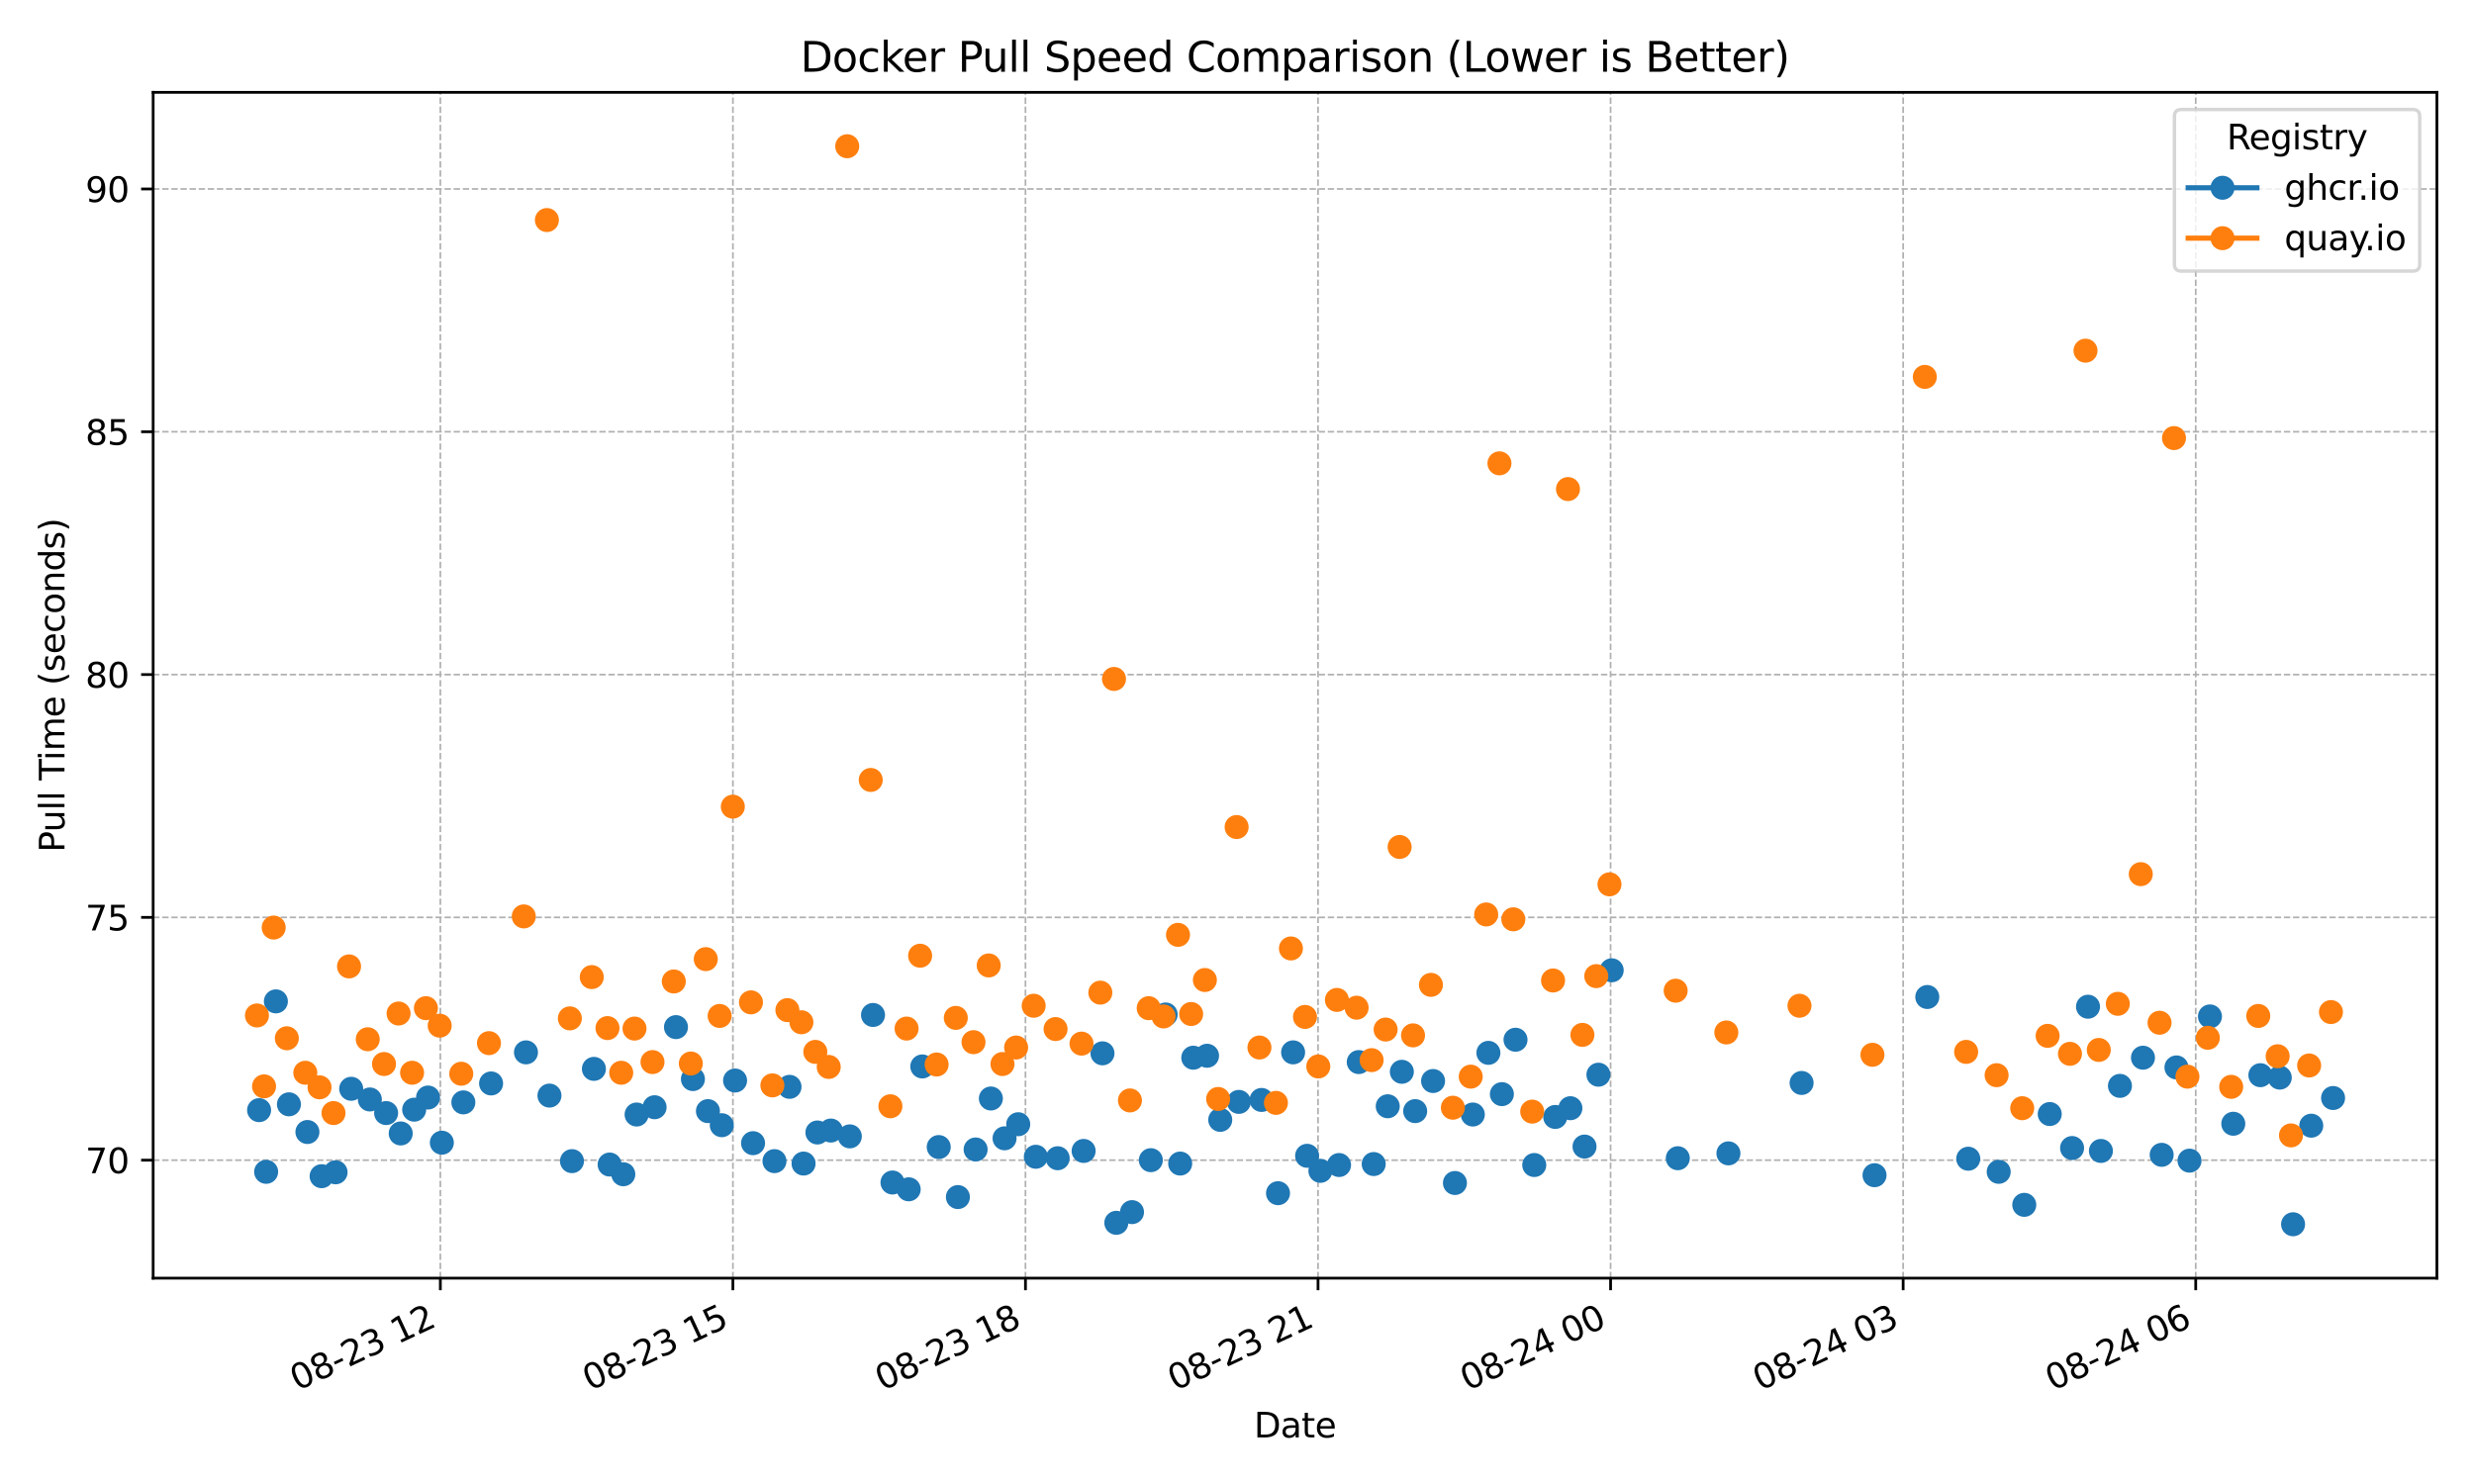 <?xml version="1.0" encoding="utf-8" standalone="no"?>
<!DOCTYPE svg PUBLIC "-//W3C//DTD SVG 1.1//EN"
  "http://www.w3.org/Graphics/SVG/1.1/DTD/svg11.dtd">
<svg xmlns:xlink="http://www.w3.org/1999/xlink" width="720pt" height="432pt" viewBox="0 0 720 432" xmlns="http://www.w3.org/2000/svg" version="1.1">
 <defs>
  <style type="text/css">*{stroke-linejoin: round; stroke-linecap: butt}</style>
 </defs>
 <g id="figure_1">
  <g id="patch_1">
   <path d="M 0 432 
L 720 432 
L 720 0 
L 0 0 
z
" style="fill: #ffffff"/>
  </g>
  <g id="axes_1">
   <g id="patch_2">
    <path d="M 44.57 372.081 
L 709.2 372.081 
L 709.2 26.88 
L 44.57 26.88 
z
" style="fill: #ffffff"/>
   </g>
   <g id="matplotlib.axis_1">
    <g id="xtick_1">
     <g id="line2d_1">
      <path d="M 128.153 372.081 
L 128.153 26.88 
" clip-path="url(#p88a041fa16)" style="fill: none; stroke-dasharray: 1.85,0.8; stroke-dashoffset: 0; stroke: #b0b0b0; stroke-width: 0.5"/>
     </g>
     <g id="line2d_2">
      <defs>
       <path id="m3ca5d9a009" d="M 0 0 
L 0 3.5 
" style="stroke: #000000; stroke-width: 0.8"/>
      </defs>
      <g>
       <use xlink:href="#m3ca5d9a009" x="128.153" y="372.081" style="stroke: #000000; stroke-width: 0.8"/>
      </g>
     </g>
     <g id="text_1">
      <!-- 08-23 12 -->
      <g transform="translate(86.525 404.969) rotate(-25) scale(0.1 -0.1)">
       <defs>
        <path id="DejaVuSans-30" d="M 2034 4250 
Q 1547 4250 1301 3770 
Q 1056 3291 1056 2328 
Q 1056 1369 1301 889 
Q 1547 409 2034 409 
Q 2525 409 2770 889 
Q 3016 1369 3016 2328 
Q 3016 3291 2770 3770 
Q 2525 4250 2034 4250 
z
M 2034 4750 
Q 2819 4750 3233 4129 
Q 3647 3509 3647 2328 
Q 3647 1150 3233 529 
Q 2819 -91 2034 -91 
Q 1250 -91 836 529 
Q 422 1150 422 2328 
Q 422 3509 836 4129 
Q 1250 4750 2034 4750 
z
" transform="scale(0.016)"/>
        <path id="DejaVuSans-38" d="M 2034 2216 
Q 1584 2216 1326 1975 
Q 1069 1734 1069 1313 
Q 1069 891 1326 650 
Q 1584 409 2034 409 
Q 2484 409 2743 651 
Q 3003 894 3003 1313 
Q 3003 1734 2745 1975 
Q 2488 2216 2034 2216 
z
M 1403 2484 
Q 997 2584 770 2862 
Q 544 3141 544 3541 
Q 544 4100 942 4425 
Q 1341 4750 2034 4750 
Q 2731 4750 3128 4425 
Q 3525 4100 3525 3541 
Q 3525 3141 3298 2862 
Q 3072 2584 2669 2484 
Q 3125 2378 3379 2068 
Q 3634 1759 3634 1313 
Q 3634 634 3220 271 
Q 2806 -91 2034 -91 
Q 1263 -91 848 271 
Q 434 634 434 1313 
Q 434 1759 690 2068 
Q 947 2378 1403 2484 
z
M 1172 3481 
Q 1172 3119 1398 2916 
Q 1625 2713 2034 2713 
Q 2441 2713 2670 2916 
Q 2900 3119 2900 3481 
Q 2900 3844 2670 4047 
Q 2441 4250 2034 4250 
Q 1625 4250 1398 4047 
Q 1172 3844 1172 3481 
z
" transform="scale(0.016)"/>
        <path id="DejaVuSans-2d" d="M 313 2009 
L 1997 2009 
L 1997 1497 
L 313 1497 
L 313 2009 
z
" transform="scale(0.016)"/>
        <path id="DejaVuSans-32" d="M 1228 531 
L 3431 531 
L 3431 0 
L 469 0 
L 469 531 
Q 828 903 1448 1529 
Q 2069 2156 2228 2338 
Q 2531 2678 2651 2914 
Q 2772 3150 2772 3378 
Q 2772 3750 2511 3984 
Q 2250 4219 1831 4219 
Q 1534 4219 1204 4116 
Q 875 4013 500 3803 
L 500 4441 
Q 881 4594 1212 4672 
Q 1544 4750 1819 4750 
Q 2544 4750 2975 4387 
Q 3406 4025 3406 3419 
Q 3406 3131 3298 2873 
Q 3191 2616 2906 2266 
Q 2828 2175 2409 1742 
Q 1991 1309 1228 531 
z
" transform="scale(0.016)"/>
        <path id="DejaVuSans-33" d="M 2597 2516 
Q 3050 2419 3304 2112 
Q 3559 1806 3559 1356 
Q 3559 666 3084 287 
Q 2609 -91 1734 -91 
Q 1441 -91 1130 -33 
Q 819 25 488 141 
L 488 750 
Q 750 597 1062 519 
Q 1375 441 1716 441 
Q 2309 441 2620 675 
Q 2931 909 2931 1356 
Q 2931 1769 2642 2001 
Q 2353 2234 1838 2234 
L 1294 2234 
L 1294 2753 
L 1863 2753 
Q 2328 2753 2575 2939 
Q 2822 3125 2822 3475 
Q 2822 3834 2567 4026 
Q 2313 4219 1838 4219 
Q 1578 4219 1281 4162 
Q 984 4106 628 3988 
L 628 4550 
Q 988 4650 1302 4700 
Q 1616 4750 1894 4750 
Q 2613 4750 3031 4423 
Q 3450 4097 3450 3541 
Q 3450 3153 3228 2886 
Q 3006 2619 2597 2516 
z
" transform="scale(0.016)"/>
        <path id="DejaVuSans-20" transform="scale(0.016)"/>
        <path id="DejaVuSans-31" d="M 794 531 
L 1825 531 
L 1825 4091 
L 703 3866 
L 703 4441 
L 1819 4666 
L 2450 4666 
L 2450 531 
L 3481 531 
L 3481 0 
L 794 0 
L 794 531 
z
" transform="scale(0.016)"/>
       </defs>
       <use xlink:href="#DejaVuSans-30"/>
       <use xlink:href="#DejaVuSans-38" transform="translate(63.623 0)"/>
       <use xlink:href="#DejaVuSans-2d" transform="translate(127.246 0)"/>
       <use xlink:href="#DejaVuSans-32" transform="translate(163.33 0)"/>
       <use xlink:href="#DejaVuSans-33" transform="translate(226.953 0)"/>
       <use xlink:href="#DejaVuSans-20" transform="translate(290.576 0)"/>
       <use xlink:href="#DejaVuSans-31" transform="translate(322.363 0)"/>
       <use xlink:href="#DejaVuSans-32" transform="translate(385.986 0)"/>
      </g>
     </g>
    </g>
    <g id="xtick_2">
     <g id="line2d_3">
      <path d="M 213.296 372.081 
L 213.296 26.88 
" clip-path="url(#p88a041fa16)" style="fill: none; stroke-dasharray: 1.85,0.8; stroke-dashoffset: 0; stroke: #b0b0b0; stroke-width: 0.5"/>
     </g>
     <g id="line2d_4">
      <g>
       <use xlink:href="#m3ca5d9a009" x="213.296" y="372.081" style="stroke: #000000; stroke-width: 0.8"/>
      </g>
     </g>
     <g id="text_2">
      <!-- 08-23 15 -->
      <g transform="translate(171.668 404.969) rotate(-25) scale(0.1 -0.1)">
       <defs>
        <path id="DejaVuSans-35" d="M 691 4666 
L 3169 4666 
L 3169 4134 
L 1269 4134 
L 1269 2991 
Q 1406 3038 1543 3061 
Q 1681 3084 1819 3084 
Q 2600 3084 3056 2656 
Q 3513 2228 3513 1497 
Q 3513 744 3044 326 
Q 2575 -91 1722 -91 
Q 1428 -91 1123 -41 
Q 819 9 494 109 
L 494 744 
Q 775 591 1075 516 
Q 1375 441 1709 441 
Q 2250 441 2565 725 
Q 2881 1009 2881 1497 
Q 2881 1984 2565 2268 
Q 2250 2553 1709 2553 
Q 1456 2553 1204 2497 
Q 953 2441 691 2322 
L 691 4666 
z
" transform="scale(0.016)"/>
       </defs>
       <use xlink:href="#DejaVuSans-30"/>
       <use xlink:href="#DejaVuSans-38" transform="translate(63.623 0)"/>
       <use xlink:href="#DejaVuSans-2d" transform="translate(127.246 0)"/>
       <use xlink:href="#DejaVuSans-32" transform="translate(163.33 0)"/>
       <use xlink:href="#DejaVuSans-33" transform="translate(226.953 0)"/>
       <use xlink:href="#DejaVuSans-20" transform="translate(290.576 0)"/>
       <use xlink:href="#DejaVuSans-31" transform="translate(322.363 0)"/>
       <use xlink:href="#DejaVuSans-35" transform="translate(385.986 0)"/>
      </g>
     </g>
    </g>
    <g id="xtick_3">
     <g id="line2d_5">
      <path d="M 298.439 372.081 
L 298.439 26.88 
" clip-path="url(#p88a041fa16)" style="fill: none; stroke-dasharray: 1.85,0.8; stroke-dashoffset: 0; stroke: #b0b0b0; stroke-width: 0.5"/>
     </g>
     <g id="line2d_6">
      <g>
       <use xlink:href="#m3ca5d9a009" x="298.439" y="372.081" style="stroke: #000000; stroke-width: 0.8"/>
      </g>
     </g>
     <g id="text_3">
      <!-- 08-23 18 -->
      <g transform="translate(256.812 404.969) rotate(-25) scale(0.1 -0.1)">
       <use xlink:href="#DejaVuSans-30"/>
       <use xlink:href="#DejaVuSans-38" transform="translate(63.623 0)"/>
       <use xlink:href="#DejaVuSans-2d" transform="translate(127.246 0)"/>
       <use xlink:href="#DejaVuSans-32" transform="translate(163.33 0)"/>
       <use xlink:href="#DejaVuSans-33" transform="translate(226.953 0)"/>
       <use xlink:href="#DejaVuSans-20" transform="translate(290.576 0)"/>
       <use xlink:href="#DejaVuSans-31" transform="translate(322.363 0)"/>
       <use xlink:href="#DejaVuSans-38" transform="translate(385.986 0)"/>
      </g>
     </g>
    </g>
    <g id="xtick_4">
     <g id="line2d_7">
      <path d="M 383.582 372.081 
L 383.582 26.88 
" clip-path="url(#p88a041fa16)" style="fill: none; stroke-dasharray: 1.85,0.8; stroke-dashoffset: 0; stroke: #b0b0b0; stroke-width: 0.5"/>
     </g>
     <g id="line2d_8">
      <g>
       <use xlink:href="#m3ca5d9a009" x="383.582" y="372.081" style="stroke: #000000; stroke-width: 0.8"/>
      </g>
     </g>
     <g id="text_4">
      <!-- 08-23 21 -->
      <g transform="translate(341.955 404.969) rotate(-25) scale(0.1 -0.1)">
       <use xlink:href="#DejaVuSans-30"/>
       <use xlink:href="#DejaVuSans-38" transform="translate(63.623 0)"/>
       <use xlink:href="#DejaVuSans-2d" transform="translate(127.246 0)"/>
       <use xlink:href="#DejaVuSans-32" transform="translate(163.33 0)"/>
       <use xlink:href="#DejaVuSans-33" transform="translate(226.953 0)"/>
       <use xlink:href="#DejaVuSans-20" transform="translate(290.576 0)"/>
       <use xlink:href="#DejaVuSans-32" transform="translate(322.363 0)"/>
       <use xlink:href="#DejaVuSans-31" transform="translate(385.986 0)"/>
      </g>
     </g>
    </g>
    <g id="xtick_5">
     <g id="line2d_9">
      <path d="M 468.725 372.081 
L 468.725 26.88 
" clip-path="url(#p88a041fa16)" style="fill: none; stroke-dasharray: 1.85,0.8; stroke-dashoffset: 0; stroke: #b0b0b0; stroke-width: 0.5"/>
     </g>
     <g id="line2d_10">
      <g>
       <use xlink:href="#m3ca5d9a009" x="468.725" y="372.081" style="stroke: #000000; stroke-width: 0.8"/>
      </g>
     </g>
     <g id="text_5">
      <!-- 08-24 00 -->
      <g transform="translate(427.098 404.969) rotate(-25) scale(0.1 -0.1)">
       <defs>
        <path id="DejaVuSans-34" d="M 2419 4116 
L 825 1625 
L 2419 1625 
L 2419 4116 
z
M 2253 4666 
L 3047 4666 
L 3047 1625 
L 3713 1625 
L 3713 1100 
L 3047 1100 
L 3047 0 
L 2419 0 
L 2419 1100 
L 313 1100 
L 313 1709 
L 2253 4666 
z
" transform="scale(0.016)"/>
       </defs>
       <use xlink:href="#DejaVuSans-30"/>
       <use xlink:href="#DejaVuSans-38" transform="translate(63.623 0)"/>
       <use xlink:href="#DejaVuSans-2d" transform="translate(127.246 0)"/>
       <use xlink:href="#DejaVuSans-32" transform="translate(163.33 0)"/>
       <use xlink:href="#DejaVuSans-34" transform="translate(226.953 0)"/>
       <use xlink:href="#DejaVuSans-20" transform="translate(290.576 0)"/>
       <use xlink:href="#DejaVuSans-30" transform="translate(322.363 0)"/>
       <use xlink:href="#DejaVuSans-30" transform="translate(385.986 0)"/>
      </g>
     </g>
    </g>
    <g id="xtick_6">
     <g id="line2d_11">
      <path d="M 553.868 372.081 
L 553.868 26.88 
" clip-path="url(#p88a041fa16)" style="fill: none; stroke-dasharray: 1.85,0.8; stroke-dashoffset: 0; stroke: #b0b0b0; stroke-width: 0.5"/>
     </g>
     <g id="line2d_12">
      <g>
       <use xlink:href="#m3ca5d9a009" x="553.868" y="372.081" style="stroke: #000000; stroke-width: 0.8"/>
      </g>
     </g>
     <g id="text_6">
      <!-- 08-24 03 -->
      <g transform="translate(512.241 404.969) rotate(-25) scale(0.1 -0.1)">
       <use xlink:href="#DejaVuSans-30"/>
       <use xlink:href="#DejaVuSans-38" transform="translate(63.623 0)"/>
       <use xlink:href="#DejaVuSans-2d" transform="translate(127.246 0)"/>
       <use xlink:href="#DejaVuSans-32" transform="translate(163.33 0)"/>
       <use xlink:href="#DejaVuSans-34" transform="translate(226.953 0)"/>
       <use xlink:href="#DejaVuSans-20" transform="translate(290.576 0)"/>
       <use xlink:href="#DejaVuSans-30" transform="translate(322.363 0)"/>
       <use xlink:href="#DejaVuSans-33" transform="translate(385.986 0)"/>
      </g>
     </g>
    </g>
    <g id="xtick_7">
     <g id="line2d_13">
      <path d="M 639.012 372.081 
L 639.012 26.88 
" clip-path="url(#p88a041fa16)" style="fill: none; stroke-dasharray: 1.85,0.8; stroke-dashoffset: 0; stroke: #b0b0b0; stroke-width: 0.5"/>
     </g>
     <g id="line2d_14">
      <g>
       <use xlink:href="#m3ca5d9a009" x="639.012" y="372.081" style="stroke: #000000; stroke-width: 0.8"/>
      </g>
     </g>
     <g id="text_7">
      <!-- 08-24 06 -->
      <g transform="translate(597.384 404.969) rotate(-25) scale(0.1 -0.1)">
       <defs>
        <path id="DejaVuSans-36" d="M 2113 2584 
Q 1688 2584 1439 2293 
Q 1191 2003 1191 1497 
Q 1191 994 1439 701 
Q 1688 409 2113 409 
Q 2538 409 2786 701 
Q 3034 994 3034 1497 
Q 3034 2003 2786 2293 
Q 2538 2584 2113 2584 
z
M 3366 4563 
L 3366 3988 
Q 3128 4100 2886 4159 
Q 2644 4219 2406 4219 
Q 1781 4219 1451 3797 
Q 1122 3375 1075 2522 
Q 1259 2794 1537 2939 
Q 1816 3084 2150 3084 
Q 2853 3084 3261 2657 
Q 3669 2231 3669 1497 
Q 3669 778 3244 343 
Q 2819 -91 2113 -91 
Q 1303 -91 875 529 
Q 447 1150 447 2328 
Q 447 3434 972 4092 
Q 1497 4750 2381 4750 
Q 2619 4750 2861 4703 
Q 3103 4656 3366 4563 
z
" transform="scale(0.016)"/>
       </defs>
       <use xlink:href="#DejaVuSans-30"/>
       <use xlink:href="#DejaVuSans-38" transform="translate(63.623 0)"/>
       <use xlink:href="#DejaVuSans-2d" transform="translate(127.246 0)"/>
       <use xlink:href="#DejaVuSans-32" transform="translate(163.33 0)"/>
       <use xlink:href="#DejaVuSans-34" transform="translate(226.953 0)"/>
       <use xlink:href="#DejaVuSans-20" transform="translate(290.576 0)"/>
       <use xlink:href="#DejaVuSans-30" transform="translate(322.363 0)"/>
       <use xlink:href="#DejaVuSans-36" transform="translate(385.986 0)"/>
      </g>
     </g>
    </g>
    <g id="text_8">
     <!-- Date -->
     <g transform="translate(364.934 418.452) scale(0.1 -0.1)">
      <defs>
       <path id="DejaVuSans-44" d="M 1259 4147 
L 1259 519 
L 2022 519 
Q 2988 519 3436 956 
Q 3884 1394 3884 2338 
Q 3884 3275 3436 3711 
Q 2988 4147 2022 4147 
L 1259 4147 
z
M 628 4666 
L 1925 4666 
Q 3281 4666 3915 4102 
Q 4550 3538 4550 2338 
Q 4550 1131 3912 565 
Q 3275 0 1925 0 
L 628 0 
L 628 4666 
z
" transform="scale(0.016)"/>
       <path id="DejaVuSans-61" d="M 2194 1759 
Q 1497 1759 1228 1600 
Q 959 1441 959 1056 
Q 959 750 1161 570 
Q 1363 391 1709 391 
Q 2188 391 2477 730 
Q 2766 1069 2766 1631 
L 2766 1759 
L 2194 1759 
z
M 3341 1997 
L 3341 0 
L 2766 0 
L 2766 531 
Q 2569 213 2275 61 
Q 1981 -91 1556 -91 
Q 1019 -91 701 211 
Q 384 513 384 1019 
Q 384 1609 779 1909 
Q 1175 2209 1959 2209 
L 2766 2209 
L 2766 2266 
Q 2766 2663 2505 2880 
Q 2244 3097 1772 3097 
Q 1472 3097 1187 3025 
Q 903 2953 641 2809 
L 641 3341 
Q 956 3463 1253 3523 
Q 1550 3584 1831 3584 
Q 2591 3584 2966 3190 
Q 3341 2797 3341 1997 
z
" transform="scale(0.016)"/>
       <path id="DejaVuSans-74" d="M 1172 4494 
L 1172 3500 
L 2356 3500 
L 2356 3053 
L 1172 3053 
L 1172 1153 
Q 1172 725 1289 603 
Q 1406 481 1766 481 
L 2356 481 
L 2356 0 
L 1766 0 
Q 1100 0 847 248 
Q 594 497 594 1153 
L 594 3053 
L 172 3053 
L 172 3500 
L 594 3500 
L 594 4494 
L 1172 4494 
z
" transform="scale(0.016)"/>
       <path id="DejaVuSans-65" d="M 3597 1894 
L 3597 1613 
L 953 1613 
Q 991 1019 1311 708 
Q 1631 397 2203 397 
Q 2534 397 2845 478 
Q 3156 559 3463 722 
L 3463 178 
Q 3153 47 2828 -22 
Q 2503 -91 2169 -91 
Q 1331 -91 842 396 
Q 353 884 353 1716 
Q 353 2575 817 3079 
Q 1281 3584 2069 3584 
Q 2775 3584 3186 3129 
Q 3597 2675 3597 1894 
z
M 3022 2063 
Q 3016 2534 2758 2815 
Q 2500 3097 2075 3097 
Q 1594 3097 1305 2825 
Q 1016 2553 972 2059 
L 3022 2063 
z
" transform="scale(0.016)"/>
      </defs>
      <use xlink:href="#DejaVuSans-44"/>
      <use xlink:href="#DejaVuSans-61" transform="translate(77.002 0)"/>
      <use xlink:href="#DejaVuSans-74" transform="translate(138.281 0)"/>
      <use xlink:href="#DejaVuSans-65" transform="translate(177.49 0)"/>
     </g>
    </g>
   </g>
   <g id="matplotlib.axis_2">
    <g id="ytick_1">
     <g id="line2d_15">
      <path d="M 44.57 337.73 
L 709.2 337.73 
" clip-path="url(#p88a041fa16)" style="fill: none; stroke-dasharray: 1.85,0.8; stroke-dashoffset: 0; stroke: #b0b0b0; stroke-width: 0.5"/>
     </g>
     <g id="line2d_16">
      <defs>
       <path id="m62783d3f3d" d="M 0 0 
L -3.5 0 
" style="stroke: #000000; stroke-width: 0.8"/>
      </defs>
      <g>
       <use xlink:href="#m62783d3f3d" x="44.57" y="337.73" style="stroke: #000000; stroke-width: 0.8"/>
      </g>
     </g>
     <g id="text_9">
      <!-- 70 -->
      <g transform="translate(24.845 341.529) scale(0.1 -0.1)">
       <defs>
        <path id="DejaVuSans-37" d="M 525 4666 
L 3525 4666 
L 3525 4397 
L 1831 0 
L 1172 0 
L 2766 4134 
L 525 4134 
L 525 4666 
z
" transform="scale(0.016)"/>
       </defs>
       <use xlink:href="#DejaVuSans-37"/>
       <use xlink:href="#DejaVuSans-30" transform="translate(63.623 0)"/>
      </g>
     </g>
    </g>
    <g id="ytick_2">
     <g id="line2d_17">
      <path d="M 44.57 267.05 
L 709.2 267.05 
" clip-path="url(#p88a041fa16)" style="fill: none; stroke-dasharray: 1.85,0.8; stroke-dashoffset: 0; stroke: #b0b0b0; stroke-width: 0.5"/>
     </g>
     <g id="line2d_18">
      <g>
       <use xlink:href="#m62783d3f3d" x="44.57" y="267.05" style="stroke: #000000; stroke-width: 0.8"/>
      </g>
     </g>
     <g id="text_10">
      <!-- 75 -->
      <g transform="translate(24.845 270.85) scale(0.1 -0.1)">
       <use xlink:href="#DejaVuSans-37"/>
       <use xlink:href="#DejaVuSans-35" transform="translate(63.623 0)"/>
      </g>
     </g>
    </g>
    <g id="ytick_3">
     <g id="line2d_19">
      <path d="M 44.57 196.37 
L 709.2 196.37 
" clip-path="url(#p88a041fa16)" style="fill: none; stroke-dasharray: 1.85,0.8; stroke-dashoffset: 0; stroke: #b0b0b0; stroke-width: 0.5"/>
     </g>
     <g id="line2d_20">
      <g>
       <use xlink:href="#m62783d3f3d" x="44.57" y="196.37" style="stroke: #000000; stroke-width: 0.8"/>
      </g>
     </g>
     <g id="text_11">
      <!-- 80 -->
      <g transform="translate(24.845 200.17) scale(0.1 -0.1)">
       <use xlink:href="#DejaVuSans-38"/>
       <use xlink:href="#DejaVuSans-30" transform="translate(63.623 0)"/>
      </g>
     </g>
    </g>
    <g id="ytick_4">
     <g id="line2d_21">
      <path d="M 44.57 125.691 
L 709.2 125.691 
" clip-path="url(#p88a041fa16)" style="fill: none; stroke-dasharray: 1.85,0.8; stroke-dashoffset: 0; stroke: #b0b0b0; stroke-width: 0.5"/>
     </g>
     <g id="line2d_22">
      <g>
       <use xlink:href="#m62783d3f3d" x="44.57" y="125.691" style="stroke: #000000; stroke-width: 0.8"/>
      </g>
     </g>
     <g id="text_12">
      <!-- 85 -->
      <g transform="translate(24.845 129.49) scale(0.1 -0.1)">
       <use xlink:href="#DejaVuSans-38"/>
       <use xlink:href="#DejaVuSans-35" transform="translate(63.623 0)"/>
      </g>
     </g>
    </g>
    <g id="ytick_5">
     <g id="line2d_23">
      <path d="M 44.57 55.011 
L 709.2 55.011 
" clip-path="url(#p88a041fa16)" style="fill: none; stroke-dasharray: 1.85,0.8; stroke-dashoffset: 0; stroke: #b0b0b0; stroke-width: 0.5"/>
     </g>
     <g id="line2d_24">
      <g>
       <use xlink:href="#m62783d3f3d" x="44.57" y="55.011" style="stroke: #000000; stroke-width: 0.8"/>
      </g>
     </g>
     <g id="text_13">
      <!-- 90 -->
      <g transform="translate(24.845 58.81) scale(0.1 -0.1)">
       <defs>
        <path id="DejaVuSans-39" d="M 703 97 
L 703 672 
Q 941 559 1184 500 
Q 1428 441 1663 441 
Q 2288 441 2617 861 
Q 2947 1281 2994 2138 
Q 2813 1869 2534 1725 
Q 2256 1581 1919 1581 
Q 1219 1581 811 2004 
Q 403 2428 403 3163 
Q 403 3881 828 4315 
Q 1253 4750 1959 4750 
Q 2769 4750 3195 4129 
Q 3622 3509 3622 2328 
Q 3622 1225 3098 567 
Q 2575 -91 1691 -91 
Q 1453 -91 1209 -44 
Q 966 3 703 97 
z
M 1959 2075 
Q 2384 2075 2632 2365 
Q 2881 2656 2881 3163 
Q 2881 3666 2632 3958 
Q 2384 4250 1959 4250 
Q 1534 4250 1286 3958 
Q 1038 3666 1038 3163 
Q 1038 2656 1286 2365 
Q 1534 2075 1959 2075 
z
" transform="scale(0.016)"/>
       </defs>
       <use xlink:href="#DejaVuSans-39"/>
       <use xlink:href="#DejaVuSans-30" transform="translate(63.623 0)"/>
      </g>
     </g>
    </g>
    <g id="text_14">
     <!-- Pull Time (seconds) -->
     <g transform="translate(18.765 248.105) rotate(-90) scale(0.1 -0.1)">
      <defs>
       <path id="DejaVuSans-50" d="M 1259 4147 
L 1259 2394 
L 2053 2394 
Q 2494 2394 2734 2622 
Q 2975 2850 2975 3272 
Q 2975 3691 2734 3919 
Q 2494 4147 2053 4147 
L 1259 4147 
z
M 628 4666 
L 2053 4666 
Q 2838 4666 3239 4311 
Q 3641 3956 3641 3272 
Q 3641 2581 3239 2228 
Q 2838 1875 2053 1875 
L 1259 1875 
L 1259 0 
L 628 0 
L 628 4666 
z
" transform="scale(0.016)"/>
       <path id="DejaVuSans-75" d="M 544 1381 
L 544 3500 
L 1119 3500 
L 1119 1403 
Q 1119 906 1312 657 
Q 1506 409 1894 409 
Q 2359 409 2629 706 
Q 2900 1003 2900 1516 
L 2900 3500 
L 3475 3500 
L 3475 0 
L 2900 0 
L 2900 538 
Q 2691 219 2414 64 
Q 2138 -91 1772 -91 
Q 1169 -91 856 284 
Q 544 659 544 1381 
z
M 1991 3584 
L 1991 3584 
z
" transform="scale(0.016)"/>
       <path id="DejaVuSans-6c" d="M 603 4863 
L 1178 4863 
L 1178 0 
L 603 0 
L 603 4863 
z
" transform="scale(0.016)"/>
       <path id="DejaVuSans-54" d="M -19 4666 
L 3928 4666 
L 3928 4134 
L 2272 4134 
L 2272 0 
L 1638 0 
L 1638 4134 
L -19 4134 
L -19 4666 
z
" transform="scale(0.016)"/>
       <path id="DejaVuSans-69" d="M 603 3500 
L 1178 3500 
L 1178 0 
L 603 0 
L 603 3500 
z
M 603 4863 
L 1178 4863 
L 1178 4134 
L 603 4134 
L 603 4863 
z
" transform="scale(0.016)"/>
       <path id="DejaVuSans-6d" d="M 3328 2828 
Q 3544 3216 3844 3400 
Q 4144 3584 4550 3584 
Q 5097 3584 5394 3201 
Q 5691 2819 5691 2113 
L 5691 0 
L 5113 0 
L 5113 2094 
Q 5113 2597 4934 2840 
Q 4756 3084 4391 3084 
Q 3944 3084 3684 2787 
Q 3425 2491 3425 1978 
L 3425 0 
L 2847 0 
L 2847 2094 
Q 2847 2600 2669 2842 
Q 2491 3084 2119 3084 
Q 1678 3084 1418 2786 
Q 1159 2488 1159 1978 
L 1159 0 
L 581 0 
L 581 3500 
L 1159 3500 
L 1159 2956 
Q 1356 3278 1631 3431 
Q 1906 3584 2284 3584 
Q 2666 3584 2933 3390 
Q 3200 3197 3328 2828 
z
" transform="scale(0.016)"/>
       <path id="DejaVuSans-28" d="M 1984 4856 
Q 1566 4138 1362 3434 
Q 1159 2731 1159 2009 
Q 1159 1288 1364 580 
Q 1569 -128 1984 -844 
L 1484 -844 
Q 1016 -109 783 600 
Q 550 1309 550 2009 
Q 550 2706 781 3412 
Q 1013 4119 1484 4856 
L 1984 4856 
z
" transform="scale(0.016)"/>
       <path id="DejaVuSans-73" d="M 2834 3397 
L 2834 2853 
Q 2591 2978 2328 3040 
Q 2066 3103 1784 3103 
Q 1356 3103 1142 2972 
Q 928 2841 928 2578 
Q 928 2378 1081 2264 
Q 1234 2150 1697 2047 
L 1894 2003 
Q 2506 1872 2764 1633 
Q 3022 1394 3022 966 
Q 3022 478 2636 193 
Q 2250 -91 1575 -91 
Q 1294 -91 989 -36 
Q 684 19 347 128 
L 347 722 
Q 666 556 975 473 
Q 1284 391 1588 391 
Q 1994 391 2212 530 
Q 2431 669 2431 922 
Q 2431 1156 2273 1281 
Q 2116 1406 1581 1522 
L 1381 1569 
Q 847 1681 609 1914 
Q 372 2147 372 2553 
Q 372 3047 722 3315 
Q 1072 3584 1716 3584 
Q 2034 3584 2315 3537 
Q 2597 3491 2834 3397 
z
" transform="scale(0.016)"/>
       <path id="DejaVuSans-63" d="M 3122 3366 
L 3122 2828 
Q 2878 2963 2633 3030 
Q 2388 3097 2138 3097 
Q 1578 3097 1268 2742 
Q 959 2388 959 1747 
Q 959 1106 1268 751 
Q 1578 397 2138 397 
Q 2388 397 2633 464 
Q 2878 531 3122 666 
L 3122 134 
Q 2881 22 2623 -34 
Q 2366 -91 2075 -91 
Q 1284 -91 818 406 
Q 353 903 353 1747 
Q 353 2603 823 3093 
Q 1294 3584 2113 3584 
Q 2378 3584 2631 3529 
Q 2884 3475 3122 3366 
z
" transform="scale(0.016)"/>
       <path id="DejaVuSans-6f" d="M 1959 3097 
Q 1497 3097 1228 2736 
Q 959 2375 959 1747 
Q 959 1119 1226 758 
Q 1494 397 1959 397 
Q 2419 397 2687 759 
Q 2956 1122 2956 1747 
Q 2956 2369 2687 2733 
Q 2419 3097 1959 3097 
z
M 1959 3584 
Q 2709 3584 3137 3096 
Q 3566 2609 3566 1747 
Q 3566 888 3137 398 
Q 2709 -91 1959 -91 
Q 1206 -91 779 398 
Q 353 888 353 1747 
Q 353 2609 779 3096 
Q 1206 3584 1959 3584 
z
" transform="scale(0.016)"/>
       <path id="DejaVuSans-6e" d="M 3513 2113 
L 3513 0 
L 2938 0 
L 2938 2094 
Q 2938 2591 2744 2837 
Q 2550 3084 2163 3084 
Q 1697 3084 1428 2787 
Q 1159 2491 1159 1978 
L 1159 0 
L 581 0 
L 581 3500 
L 1159 3500 
L 1159 2956 
Q 1366 3272 1645 3428 
Q 1925 3584 2291 3584 
Q 2894 3584 3203 3211 
Q 3513 2838 3513 2113 
z
" transform="scale(0.016)"/>
       <path id="DejaVuSans-64" d="M 2906 2969 
L 2906 4863 
L 3481 4863 
L 3481 0 
L 2906 0 
L 2906 525 
Q 2725 213 2448 61 
Q 2172 -91 1784 -91 
Q 1150 -91 751 415 
Q 353 922 353 1747 
Q 353 2572 751 3078 
Q 1150 3584 1784 3584 
Q 2172 3584 2448 3432 
Q 2725 3281 2906 2969 
z
M 947 1747 
Q 947 1113 1208 752 
Q 1469 391 1925 391 
Q 2381 391 2643 752 
Q 2906 1113 2906 1747 
Q 2906 2381 2643 2742 
Q 2381 3103 1925 3103 
Q 1469 3103 1208 2742 
Q 947 2381 947 1747 
z
" transform="scale(0.016)"/>
       <path id="DejaVuSans-29" d="M 513 4856 
L 1013 4856 
Q 1481 4119 1714 3412 
Q 1947 2706 1947 2009 
Q 1947 1309 1714 600 
Q 1481 -109 1013 -844 
L 513 -844 
Q 928 -128 1133 580 
Q 1338 1288 1338 2009 
Q 1338 2731 1133 3434 
Q 928 4138 513 4856 
z
" transform="scale(0.016)"/>
      </defs>
      <use xlink:href="#DejaVuSans-50"/>
      <use xlink:href="#DejaVuSans-75" transform="translate(58.553 0)"/>
      <use xlink:href="#DejaVuSans-6c" transform="translate(121.932 0)"/>
      <use xlink:href="#DejaVuSans-6c" transform="translate(149.715 0)"/>
      <use xlink:href="#DejaVuSans-20" transform="translate(177.498 0)"/>
      <use xlink:href="#DejaVuSans-54" transform="translate(209.285 0)"/>
      <use xlink:href="#DejaVuSans-69" transform="translate(267.244 0)"/>
      <use xlink:href="#DejaVuSans-6d" transform="translate(295.027 0)"/>
      <use xlink:href="#DejaVuSans-65" transform="translate(392.439 0)"/>
      <use xlink:href="#DejaVuSans-20" transform="translate(453.963 0)"/>
      <use xlink:href="#DejaVuSans-28" transform="translate(485.75 0)"/>
      <use xlink:href="#DejaVuSans-73" transform="translate(524.764 0)"/>
      <use xlink:href="#DejaVuSans-65" transform="translate(576.863 0)"/>
      <use xlink:href="#DejaVuSans-63" transform="translate(638.387 0)"/>
      <use xlink:href="#DejaVuSans-6f" transform="translate(693.367 0)"/>
      <use xlink:href="#DejaVuSans-6e" transform="translate(754.549 0)"/>
      <use xlink:href="#DejaVuSans-64" transform="translate(817.928 0)"/>
      <use xlink:href="#DejaVuSans-73" transform="translate(881.404 0)"/>
      <use xlink:href="#DejaVuSans-29" transform="translate(933.504 0)"/>
     </g>
    </g>
   </g>
   <g id="line2d_25">
    <path d="M 678.99 319.636 
" clip-path="url(#p88a041fa16)" style="fill: none; stroke: #1f77b4; stroke-width: 1.5; stroke-linecap: square"/>
    <defs>
     <path id="ma2f4ac3153" d="M 0 3 
C 0.796 3 1.559 2.684 2.121 2.121 
C 2.684 1.559 3 0.796 3 0 
C 3 -0.796 2.684 -1.559 2.121 -2.121 
C 1.559 -2.684 0.796 -3 0 -3 
C -0.796 -3 -1.559 -2.684 -2.121 -2.121 
C -2.684 -1.559 -3 -0.796 -3 0 
C -3 0.796 -2.684 1.559 -2.121 2.121 
C -1.559 2.684 -0.796 3 0 3 
z
" style="stroke: #1f77b4"/>
    </defs>
    <g clip-path="url(#p88a041fa16)">
     <use xlink:href="#ma2f4ac3153" x="75.403" y="323.17" style="fill: #1f77b4; stroke: #1f77b4"/>
     <use xlink:href="#ma2f4ac3153" x="77.453" y="341.123" style="fill: #1f77b4; stroke: #1f77b4"/>
     <use xlink:href="#ma2f4ac3153" x="80.291" y="291.506" style="fill: #1f77b4; stroke: #1f77b4"/>
     <use xlink:href="#ma2f4ac3153" x="84.091" y="321.474" style="fill: #1f77b4; stroke: #1f77b4"/>
     <use xlink:href="#ma2f4ac3153" x="89.468" y="329.531" style="fill: #1f77b4; stroke: #1f77b4"/>
     <use xlink:href="#ma2f4ac3153" x="93.599" y="342.395" style="fill: #1f77b4; stroke: #1f77b4"/>
     <use xlink:href="#ma2f4ac3153" x="97.659" y="341.264" style="fill: #1f77b4; stroke: #1f77b4"/>
     <use xlink:href="#ma2f4ac3153" x="102.208" y="316.95" style="fill: #1f77b4; stroke: #1f77b4"/>
     <use xlink:href="#ma2f4ac3153" x="107.639" y="320.06" style="fill: #1f77b4; stroke: #1f77b4"/>
     <use xlink:href="#ma2f4ac3153" x="112.37" y="324.018" style="fill: #1f77b4; stroke: #1f77b4"/>
     <use xlink:href="#ma2f4ac3153" x="116.619" y="329.955" style="fill: #1f77b4; stroke: #1f77b4"/>
     <use xlink:href="#ma2f4ac3153" x="120.537" y="323.029" style="fill: #1f77b4; stroke: #1f77b4"/>
     <use xlink:href="#ma2f4ac3153" x="124.573" y="319.495" style="fill: #1f77b4; stroke: #1f77b4"/>
     <use xlink:href="#ma2f4ac3153" x="128.586" y="332.641" style="fill: #1f77b4; stroke: #1f77b4"/>
     <use xlink:href="#ma2f4ac3153" x="134.846" y="320.908" style="fill: #1f77b4; stroke: #1f77b4"/>
     <use xlink:href="#ma2f4ac3153" x="142.919" y="315.395" style="fill: #1f77b4; stroke: #1f77b4"/>
     <use xlink:href="#ma2f4ac3153" x="153.073" y="306.348" style="fill: #1f77b4; stroke: #1f77b4"/>
     <use xlink:href="#ma2f4ac3153" x="159.908" y="318.929" style="fill: #1f77b4; stroke: #1f77b4"/>
     <use xlink:href="#ma2f4ac3153" x="166.459" y="338.013" style="fill: #1f77b4; stroke: #1f77b4"/>
     <use xlink:href="#ma2f4ac3153" x="172.845" y="311.155" style="fill: #1f77b4; stroke: #1f77b4"/>
     <use xlink:href="#ma2f4ac3153" x="177.417" y="339.003" style="fill: #1f77b4; stroke: #1f77b4"/>
     <use xlink:href="#ma2f4ac3153" x="181.399" y="341.83" style="fill: #1f77b4; stroke: #1f77b4"/>
     <use xlink:href="#ma2f4ac3153" x="185.269" y="324.442" style="fill: #1f77b4; stroke: #1f77b4"/>
     <use xlink:href="#ma2f4ac3153" x="190.504" y="322.322" style="fill: #1f77b4; stroke: #1f77b4"/>
     <use xlink:href="#ma2f4ac3153" x="196.724" y="298.998" style="fill: #1f77b4; stroke: #1f77b4"/>
     <use xlink:href="#ma2f4ac3153" x="201.66" y="314.123" style="fill: #1f77b4; stroke: #1f77b4"/>
     <use xlink:href="#ma2f4ac3153" x="206.027" y="323.453" style="fill: #1f77b4; stroke: #1f77b4"/>
     <use xlink:href="#ma2f4ac3153" x="210.056" y="327.552" style="fill: #1f77b4; stroke: #1f77b4"/>
     <use xlink:href="#ma2f4ac3153" x="213.926" y="314.547" style="fill: #1f77b4; stroke: #1f77b4"/>
     <use xlink:href="#ma2f4ac3153" x="219.161" y="332.783" style="fill: #1f77b4; stroke: #1f77b4"/>
     <use xlink:href="#ma2f4ac3153" x="225.389" y="338.013" style="fill: #1f77b4; stroke: #1f77b4"/>
     <use xlink:href="#ma2f4ac3153" x="229.773" y="316.385" style="fill: #1f77b4; stroke: #1f77b4"/>
     <use xlink:href="#ma2f4ac3153" x="233.856" y="338.72" style="fill: #1f77b4; stroke: #1f77b4"/>
     <use xlink:href="#ma2f4ac3153" x="237.893" y="329.673" style="fill: #1f77b4; stroke: #1f77b4"/>
     <use xlink:href="#ma2f4ac3153" x="241.795" y="329.107" style="fill: #1f77b4; stroke: #1f77b4"/>
     <use xlink:href="#ma2f4ac3153" x="247.322" y="330.804" style="fill: #1f77b4; stroke: #1f77b4"/>
     <use xlink:href="#ma2f4ac3153" x="254.07" y="295.464" style="fill: #1f77b4; stroke: #1f77b4"/>
     <use xlink:href="#ma2f4ac3153" x="259.738" y="344.233" style="fill: #1f77b4; stroke: #1f77b4"/>
     <use xlink:href="#ma2f4ac3153" x="264.453" y="346.212" style="fill: #1f77b4; stroke: #1f77b4"/>
     <use xlink:href="#ma2f4ac3153" x="268.41" y="310.448" style="fill: #1f77b4; stroke: #1f77b4"/>
     <use xlink:href="#ma2f4ac3153" x="273.196" y="333.914" style="fill: #1f77b4; stroke: #1f77b4"/>
     <use xlink:href="#ma2f4ac3153" x="278.777" y="348.474" style="fill: #1f77b4; stroke: #1f77b4"/>
     <use xlink:href="#ma2f4ac3153" x="283.933" y="334.62" style="fill: #1f77b4; stroke: #1f77b4"/>
     <use xlink:href="#ma2f4ac3153" x="288.372" y="319.778" style="fill: #1f77b4; stroke: #1f77b4"/>
     <use xlink:href="#ma2f4ac3153" x="292.353" y="331.369" style="fill: #1f77b4; stroke: #1f77b4"/>
     <use xlink:href="#ma2f4ac3153" x="296.334" y="327.27" style="fill: #1f77b4; stroke: #1f77b4"/>
     <use xlink:href="#ma2f4ac3153" x="301.451" y="336.741" style="fill: #1f77b4; stroke: #1f77b4"/>
     <use xlink:href="#ma2f4ac3153" x="307.813" y="337.165" style="fill: #1f77b4; stroke: #1f77b4"/>
     <use xlink:href="#ma2f4ac3153" x="315.365" y="335.044" style="fill: #1f77b4; stroke: #1f77b4"/>
     <use xlink:href="#ma2f4ac3153" x="320.852" y="306.631" style="fill: #1f77b4; stroke: #1f77b4"/>
     <use xlink:href="#ma2f4ac3153" x="324.881" y="355.966" style="fill: #1f77b4; stroke: #1f77b4"/>
     <use xlink:href="#ma2f4ac3153" x="329.445" y="352.856" style="fill: #1f77b4; stroke: #1f77b4"/>
     <use xlink:href="#ma2f4ac3153" x="334.924" y="337.73" style="fill: #1f77b4; stroke: #1f77b4"/>
     <use xlink:href="#ma2f4ac3153" x="339.237" y="295.322" style="fill: #1f77b4; stroke: #1f77b4"/>
     <use xlink:href="#ma2f4ac3153" x="343.462" y="338.72" style="fill: #1f77b4; stroke: #1f77b4"/>
     <use xlink:href="#ma2f4ac3153" x="347.278" y="307.903" style="fill: #1f77b4; stroke: #1f77b4"/>
     <use xlink:href="#ma2f4ac3153" x="351.283" y="307.338" style="fill: #1f77b4; stroke: #1f77b4"/>
     <use xlink:href="#ma2f4ac3153" x="355.122" y="325.997" style="fill: #1f77b4; stroke: #1f77b4"/>
     <use xlink:href="#ma2f4ac3153" x="360.538" y="320.767" style="fill: #1f77b4; stroke: #1f77b4"/>
     <use xlink:href="#ma2f4ac3153" x="367.145" y="320.202" style="fill: #1f77b4; stroke: #1f77b4"/>
     <use xlink:href="#ma2f4ac3153" x="371.938" y="347.343" style="fill: #1f77b4; stroke: #1f77b4"/>
     <use xlink:href="#ma2f4ac3153" x="376.329" y="306.348" style="fill: #1f77b4; stroke: #1f77b4"/>
     <use xlink:href="#ma2f4ac3153" x="380.405" y="336.458" style="fill: #1f77b4; stroke: #1f77b4"/>
     <use xlink:href="#ma2f4ac3153" x="384.268" y="340.84" style="fill: #1f77b4; stroke: #1f77b4"/>
     <use xlink:href="#ma2f4ac3153" x="389.7" y="339.144" style="fill: #1f77b4; stroke: #1f77b4"/>
     <use xlink:href="#ma2f4ac3153" x="395.431" y="309.176" style="fill: #1f77b4; stroke: #1f77b4"/>
     <use xlink:href="#ma2f4ac3153" x="399.783" y="338.861" style="fill: #1f77b4; stroke: #1f77b4"/>
     <use xlink:href="#ma2f4ac3153" x="403.867" y="322.039" style="fill: #1f77b4; stroke: #1f77b4"/>
     <use xlink:href="#ma2f4ac3153" x="407.974" y="312.003" style="fill: #1f77b4; stroke: #1f77b4"/>
     <use xlink:href="#ma2f4ac3153" x="411.853" y="323.453" style="fill: #1f77b4; stroke: #1f77b4"/>
     <use xlink:href="#ma2f4ac3153" x="417.064" y="314.689" style="fill: #1f77b4; stroke: #1f77b4"/>
     <use xlink:href="#ma2f4ac3153" x="423.426" y="344.374" style="fill: #1f77b4; stroke: #1f77b4"/>
     <use xlink:href="#ma2f4ac3153" x="428.629" y="324.442" style="fill: #1f77b4; stroke: #1f77b4"/>
     <use xlink:href="#ma2f4ac3153" x="433.162" y="306.49" style="fill: #1f77b4; stroke: #1f77b4"/>
     <use xlink:href="#ma2f4ac3153" x="437.088" y="318.505" style="fill: #1f77b4; stroke: #1f77b4"/>
     <use xlink:href="#ma2f4ac3153" x="441.054" y="302.673" style="fill: #1f77b4; stroke: #1f77b4"/>
     <use xlink:href="#ma2f4ac3153" x="446.509" y="339.144" style="fill: #1f77b4; stroke: #1f77b4"/>
     <use xlink:href="#ma2f4ac3153" x="452.611" y="325.149" style="fill: #1f77b4; stroke: #1f77b4"/>
     <use xlink:href="#ma2f4ac3153" x="457.026" y="322.605" style="fill: #1f77b4; stroke: #1f77b4"/>
     <use xlink:href="#ma2f4ac3153" x="461.141" y="333.772" style="fill: #1f77b4; stroke: #1f77b4"/>
     <use xlink:href="#ma2f4ac3153" x="465.186" y="312.851" style="fill: #1f77b4; stroke: #1f77b4"/>
     <use xlink:href="#ma2f4ac3153" x="469.049" y="282.459" style="fill: #1f77b4; stroke: #1f77b4"/>
     <use xlink:href="#ma2f4ac3153" x="488.285" y="337.165" style="fill: #1f77b4; stroke: #1f77b4"/>
     <use xlink:href="#ma2f4ac3153" x="503.019" y="335.751" style="fill: #1f77b4; stroke: #1f77b4"/>
     <use xlink:href="#ma2f4ac3153" x="524.313" y="315.254" style="fill: #1f77b4; stroke: #1f77b4"/>
     <use xlink:href="#ma2f4ac3153" x="545.535" y="342.112" style="fill: #1f77b4; stroke: #1f77b4"/>
     <use xlink:href="#ma2f4ac3153" x="560.893" y="290.233" style="fill: #1f77b4; stroke: #1f77b4"/>
     <use xlink:href="#ma2f4ac3153" x="572.813" y="337.306" style="fill: #1f77b4; stroke: #1f77b4"/>
     <use xlink:href="#ma2f4ac3153" x="581.674" y="341.123" style="fill: #1f77b4; stroke: #1f77b4"/>
     <use xlink:href="#ma2f4ac3153" x="589.116" y="350.735" style="fill: #1f77b4; stroke: #1f77b4"/>
     <use xlink:href="#ma2f4ac3153" x="596.527" y="324.301" style="fill: #1f77b4; stroke: #1f77b4"/>
     <use xlink:href="#ma2f4ac3153" x="603.031" y="334.196" style="fill: #1f77b4; stroke: #1f77b4"/>
     <use xlink:href="#ma2f4ac3153" x="607.666" y="293.061" style="fill: #1f77b4; stroke: #1f77b4"/>
     <use xlink:href="#ma2f4ac3153" x="611.419" y="335.044" style="fill: #1f77b4; stroke: #1f77b4"/>
     <use xlink:href="#ma2f4ac3153" x="616.961" y="316.102" style="fill: #1f77b4; stroke: #1f77b4"/>
     <use xlink:href="#ma2f4ac3153" x="623.662" y="307.903" style="fill: #1f77b4; stroke: #1f77b4"/>
     <use xlink:href="#ma2f4ac3153" x="629.102" y="336.175" style="fill: #1f77b4; stroke: #1f77b4"/>
     <use xlink:href="#ma2f4ac3153" x="633.406" y="310.731" style="fill: #1f77b4; stroke: #1f77b4"/>
     <use xlink:href="#ma2f4ac3153" x="637.206" y="337.872" style="fill: #1f77b4; stroke: #1f77b4"/>
     <use xlink:href="#ma2f4ac3153" x="643.158" y="295.888" style="fill: #1f77b4; stroke: #1f77b4"/>
     <use xlink:href="#ma2f4ac3153" x="649.946" y="327.128" style="fill: #1f77b4; stroke: #1f77b4"/>
     <use xlink:href="#ma2f4ac3153" x="657.83" y="312.992" style="fill: #1f77b4; stroke: #1f77b4"/>
     <use xlink:href="#ma2f4ac3153" x="663.475" y="313.699" style="fill: #1f77b4; stroke: #1f77b4"/>
     <use xlink:href="#ma2f4ac3153" x="667.345" y="356.39" style="fill: #1f77b4; stroke: #1f77b4"/>
     <use xlink:href="#ma2f4ac3153" x="672.635" y="327.694" style="fill: #1f77b4; stroke: #1f77b4"/>
     <use xlink:href="#ma2f4ac3153" x="678.99" y="319.636" style="fill: #1f77b4; stroke: #1f77b4"/>
    </g>
   </g>
   <g id="line2d_26">
    <path d="M 678.367 294.616 
" clip-path="url(#p88a041fa16)" style="fill: none; stroke: #ff7f0e; stroke-width: 1.5; stroke-linecap: square"/>
    <defs>
     <path id="mb5c4069313" d="M 0 3 
C 0.796 3 1.559 2.684 2.121 2.121 
C 2.684 1.559 3 0.796 3 0 
C 3 -0.796 2.684 -1.559 2.121 -2.121 
C 1.559 -2.684 0.796 -3 0 -3 
C -0.796 -3 -1.559 -2.684 -2.121 -2.121 
C -2.684 -1.559 -3 -0.796 -3 0 
C -3 0.796 -2.684 1.559 -2.121 2.121 
C -1.559 2.684 -0.796 3 0 3 
z
" style="stroke: #ff7f0e"/>
    </defs>
    <g clip-path="url(#p88a041fa16)">
     <use xlink:href="#mb5c4069313" x="74.78" y="295.605" style="fill: #ff7f0e; stroke: #ff7f0e"/>
     <use xlink:href="#mb5c4069313" x="76.846" y="316.244" style="fill: #ff7f0e; stroke: #ff7f0e"/>
     <use xlink:href="#mb5c4069313" x="79.653" y="270.019" style="fill: #ff7f0e; stroke: #ff7f0e"/>
     <use xlink:href="#mb5c4069313" x="83.476" y="302.249" style="fill: #ff7f0e; stroke: #ff7f0e"/>
     <use xlink:href="#mb5c4069313" x="88.853" y="312.285" style="fill: #ff7f0e; stroke: #ff7f0e"/>
     <use xlink:href="#mb5c4069313" x="92.992" y="316.526" style="fill: #ff7f0e; stroke: #ff7f0e"/>
     <use xlink:href="#mb5c4069313" x="97.06" y="324.018" style="fill: #ff7f0e; stroke: #ff7f0e"/>
     <use xlink:href="#mb5c4069313" x="101.585" y="281.328" style="fill: #ff7f0e; stroke: #ff7f0e"/>
     <use xlink:href="#mb5c4069313" x="107.024" y="302.532" style="fill: #ff7f0e; stroke: #ff7f0e"/>
     <use xlink:href="#mb5c4069313" x="111.755" y="309.741" style="fill: #ff7f0e; stroke: #ff7f0e"/>
     <use xlink:href="#mb5c4069313" x="115.996" y="295.04" style="fill: #ff7f0e; stroke: #ff7f0e"/>
     <use xlink:href="#mb5c4069313" x="119.93" y="312.285" style="fill: #ff7f0e; stroke: #ff7f0e"/>
     <use xlink:href="#mb5c4069313" x="123.951" y="293.485" style="fill: #ff7f0e; stroke: #ff7f0e"/>
     <use xlink:href="#mb5c4069313" x="127.963" y="298.574" style="fill: #ff7f0e; stroke: #ff7f0e"/>
     <use xlink:href="#mb5c4069313" x="134.239" y="312.568" style="fill: #ff7f0e; stroke: #ff7f0e"/>
     <use xlink:href="#mb5c4069313" x="142.304" y="303.663" style="fill: #ff7f0e; stroke: #ff7f0e"/>
     <use xlink:href="#mb5c4069313" x="152.434" y="266.768" style="fill: #ff7f0e; stroke: #ff7f0e"/>
     <use xlink:href="#mb5c4069313" x="159.159" y="64.058" style="fill: #ff7f0e; stroke: #ff7f0e"/>
     <use xlink:href="#mb5c4069313" x="165.844" y="296.453" style="fill: #ff7f0e; stroke: #ff7f0e"/>
     <use xlink:href="#mb5c4069313" x="172.222" y="284.438" style="fill: #ff7f0e; stroke: #ff7f0e"/>
     <use xlink:href="#mb5c4069313" x="176.795" y="299.28" style="fill: #ff7f0e; stroke: #ff7f0e"/>
     <use xlink:href="#mb5c4069313" x="180.792" y="312.285" style="fill: #ff7f0e; stroke: #ff7f0e"/>
     <use xlink:href="#mb5c4069313" x="184.655" y="299.422" style="fill: #ff7f0e; stroke: #ff7f0e"/>
     <use xlink:href="#mb5c4069313" x="189.897" y="309.176" style="fill: #ff7f0e; stroke: #ff7f0e"/>
     <use xlink:href="#mb5c4069313" x="196.094" y="285.71" style="fill: #ff7f0e; stroke: #ff7f0e"/>
     <use xlink:href="#mb5c4069313" x="201.045" y="309.6" style="fill: #ff7f0e; stroke: #ff7f0e"/>
     <use xlink:href="#mb5c4069313" x="205.396" y="279.207" style="fill: #ff7f0e; stroke: #ff7f0e"/>
     <use xlink:href="#mb5c4069313" x="209.433" y="295.746" style="fill: #ff7f0e; stroke: #ff7f0e"/>
     <use xlink:href="#mb5c4069313" x="213.272" y="234.82" style="fill: #ff7f0e; stroke: #ff7f0e"/>
     <use xlink:href="#mb5c4069313" x="218.546" y="291.788" style="fill: #ff7f0e; stroke: #ff7f0e"/>
     <use xlink:href="#mb5c4069313" x="224.782" y="315.961" style="fill: #ff7f0e; stroke: #ff7f0e"/>
     <use xlink:href="#mb5c4069313" x="229.15" y="294.05" style="fill: #ff7f0e; stroke: #ff7f0e"/>
     <use xlink:href="#mb5c4069313" x="233.233" y="297.584" style="fill: #ff7f0e; stroke: #ff7f0e"/>
     <use xlink:href="#mb5c4069313" x="237.278" y="306.207" style="fill: #ff7f0e; stroke: #ff7f0e"/>
     <use xlink:href="#mb5c4069313" x="241.18" y="310.589" style="fill: #ff7f0e; stroke: #ff7f0e"/>
     <use xlink:href="#mb5c4069313" x="246.565" y="42.571" style="fill: #ff7f0e; stroke: #ff7f0e"/>
     <use xlink:href="#mb5c4069313" x="253.408" y="227.046" style="fill: #ff7f0e; stroke: #ff7f0e"/>
     <use xlink:href="#mb5c4069313" x="259.131" y="322.039" style="fill: #ff7f0e; stroke: #ff7f0e"/>
     <use xlink:href="#mb5c4069313" x="263.838" y="299.422" style="fill: #ff7f0e; stroke: #ff7f0e"/>
     <use xlink:href="#mb5c4069313" x="267.78" y="278.218" style="fill: #ff7f0e; stroke: #ff7f0e"/>
     <use xlink:href="#mb5c4069313" x="272.581" y="309.882" style="fill: #ff7f0e; stroke: #ff7f0e"/>
     <use xlink:href="#mb5c4069313" x="278.162" y="296.312" style="fill: #ff7f0e; stroke: #ff7f0e"/>
     <use xlink:href="#mb5c4069313" x="283.318" y="303.38" style="fill: #ff7f0e; stroke: #ff7f0e"/>
     <use xlink:href="#mb5c4069313" x="287.741" y="281.045" style="fill: #ff7f0e; stroke: #ff7f0e"/>
     <use xlink:href="#mb5c4069313" x="291.746" y="309.741" style="fill: #ff7f0e; stroke: #ff7f0e"/>
     <use xlink:href="#mb5c4069313" x="295.719" y="304.935" style="fill: #ff7f0e; stroke: #ff7f0e"/>
     <use xlink:href="#mb5c4069313" x="300.828" y="292.778" style="fill: #ff7f0e; stroke: #ff7f0e"/>
     <use xlink:href="#mb5c4069313" x="307.198" y="299.563" style="fill: #ff7f0e; stroke: #ff7f0e"/>
     <use xlink:href="#mb5c4069313" x="314.75" y="303.804" style="fill: #ff7f0e; stroke: #ff7f0e"/>
     <use xlink:href="#mb5c4069313" x="320.229" y="288.961" style="fill: #ff7f0e; stroke: #ff7f0e"/>
     <use xlink:href="#mb5c4069313" x="324.203" y="197.643" style="fill: #ff7f0e; stroke: #ff7f0e"/>
     <use xlink:href="#mb5c4069313" x="328.846" y="320.343" style="fill: #ff7f0e; stroke: #ff7f0e"/>
     <use xlink:href="#mb5c4069313" x="334.302" y="293.485" style="fill: #ff7f0e; stroke: #ff7f0e"/>
     <use xlink:href="#mb5c4069313" x="338.622" y="295.888" style="fill: #ff7f0e; stroke: #ff7f0e"/>
     <use xlink:href="#mb5c4069313" x="342.832" y="272.139" style="fill: #ff7f0e; stroke: #ff7f0e"/>
     <use xlink:href="#mb5c4069313" x="346.655" y="295.181" style="fill: #ff7f0e; stroke: #ff7f0e"/>
     <use xlink:href="#mb5c4069313" x="350.652" y="285.286" style="fill: #ff7f0e; stroke: #ff7f0e"/>
     <use xlink:href="#mb5c4069313" x="354.515" y="319.919" style="fill: #ff7f0e; stroke: #ff7f0e"/>
     <use xlink:href="#mb5c4069313" x="359.892" y="240.757" style="fill: #ff7f0e; stroke: #ff7f0e"/>
     <use xlink:href="#mb5c4069313" x="366.53" y="304.935" style="fill: #ff7f0e; stroke: #ff7f0e"/>
     <use xlink:href="#mb5c4069313" x="371.331" y="321.05" style="fill: #ff7f0e; stroke: #ff7f0e"/>
     <use xlink:href="#mb5c4069313" x="375.691" y="276.097" style="fill: #ff7f0e; stroke: #ff7f0e"/>
     <use xlink:href="#mb5c4069313" x="379.79" y="296.029" style="fill: #ff7f0e; stroke: #ff7f0e"/>
     <use xlink:href="#mb5c4069313" x="383.661" y="310.448" style="fill: #ff7f0e; stroke: #ff7f0e"/>
     <use xlink:href="#mb5c4069313" x="389.077" y="291.082" style="fill: #ff7f0e; stroke: #ff7f0e"/>
     <use xlink:href="#mb5c4069313" x="394.816" y="293.343" style="fill: #ff7f0e; stroke: #ff7f0e"/>
     <use xlink:href="#mb5c4069313" x="399.176" y="308.61" style="fill: #ff7f0e; stroke: #ff7f0e"/>
     <use xlink:href="#mb5c4069313" x="403.252" y="299.704" style="fill: #ff7f0e; stroke: #ff7f0e"/>
     <use xlink:href="#mb5c4069313" x="407.328" y="246.553" style="fill: #ff7f0e; stroke: #ff7f0e"/>
     <use xlink:href="#mb5c4069313" x="411.23" y="301.401" style="fill: #ff7f0e; stroke: #ff7f0e"/>
     <use xlink:href="#mb5c4069313" x="416.441" y="286.699" style="fill: #ff7f0e; stroke: #ff7f0e"/>
     <use xlink:href="#mb5c4069313" x="422.827" y="322.463" style="fill: #ff7f0e; stroke: #ff7f0e"/>
     <use xlink:href="#mb5c4069313" x="428.022" y="313.416" style="fill: #ff7f0e; stroke: #ff7f0e"/>
     <use xlink:href="#mb5c4069313" x="432.524" y="266.202" style="fill: #ff7f0e; stroke: #ff7f0e"/>
     <use xlink:href="#mb5c4069313" x="436.379" y="134.879" style="fill: #ff7f0e; stroke: #ff7f0e"/>
     <use xlink:href="#mb5c4069313" x="440.415" y="267.616" style="fill: #ff7f0e; stroke: #ff7f0e"/>
     <use xlink:href="#mb5c4069313" x="445.91" y="323.594" style="fill: #ff7f0e; stroke: #ff7f0e"/>
     <use xlink:href="#mb5c4069313" x="451.98" y="285.427" style="fill: #ff7f0e; stroke: #ff7f0e"/>
     <use xlink:href="#mb5c4069313" x="456.324" y="142.371" style="fill: #ff7f0e; stroke: #ff7f0e"/>
     <use xlink:href="#mb5c4069313" x="460.526" y="301.259" style="fill: #ff7f0e; stroke: #ff7f0e"/>
     <use xlink:href="#mb5c4069313" x="464.555" y="284.155" style="fill: #ff7f0e; stroke: #ff7f0e"/>
     <use xlink:href="#mb5c4069313" x="468.402" y="257.438" style="fill: #ff7f0e; stroke: #ff7f0e"/>
     <use xlink:href="#mb5c4069313" x="487.662" y="288.396" style="fill: #ff7f0e; stroke: #ff7f0e"/>
     <use xlink:href="#mb5c4069313" x="502.404" y="300.553" style="fill: #ff7f0e; stroke: #ff7f0e"/>
     <use xlink:href="#mb5c4069313" x="523.698" y="292.778" style="fill: #ff7f0e; stroke: #ff7f0e"/>
     <use xlink:href="#mb5c4069313" x="544.928" y="307.055" style="fill: #ff7f0e; stroke: #ff7f0e"/>
     <use xlink:href="#mb5c4069313" x="560.175" y="109.717" style="fill: #ff7f0e; stroke: #ff7f0e"/>
     <use xlink:href="#mb5c4069313" x="572.198" y="306.207" style="fill: #ff7f0e; stroke: #ff7f0e"/>
     <use xlink:href="#mb5c4069313" x="581.067" y="312.992" style="fill: #ff7f0e; stroke: #ff7f0e"/>
     <use xlink:href="#mb5c4069313" x="588.517" y="322.605" style="fill: #ff7f0e; stroke: #ff7f0e"/>
     <use xlink:href="#mb5c4069313" x="595.912" y="301.542" style="fill: #ff7f0e; stroke: #ff7f0e"/>
     <use xlink:href="#mb5c4069313" x="602.416" y="306.772" style="fill: #ff7f0e; stroke: #ff7f0e"/>
     <use xlink:href="#mb5c4069313" x="606.941" y="102.083" style="fill: #ff7f0e; stroke: #ff7f0e"/>
     <use xlink:href="#mb5c4069313" x="610.804" y="305.642" style="fill: #ff7f0e; stroke: #ff7f0e"/>
     <use xlink:href="#mb5c4069313" x="616.338" y="292.212" style="fill: #ff7f0e; stroke: #ff7f0e"/>
     <use xlink:href="#mb5c4069313" x="623.024" y="254.469" style="fill: #ff7f0e; stroke: #ff7f0e"/>
     <use xlink:href="#mb5c4069313" x="628.487" y="297.725" style="fill: #ff7f0e; stroke: #ff7f0e"/>
     <use xlink:href="#mb5c4069313" x="632.689" y="127.528" style="fill: #ff7f0e; stroke: #ff7f0e"/>
     <use xlink:href="#mb5c4069313" x="636.599" y="313.416" style="fill: #ff7f0e; stroke: #ff7f0e"/>
     <use xlink:href="#mb5c4069313" x="642.536" y="302.108" style="fill: #ff7f0e; stroke: #ff7f0e"/>
     <use xlink:href="#mb5c4069313" x="649.339" y="316.385" style="fill: #ff7f0e; stroke: #ff7f0e"/>
     <use xlink:href="#mb5c4069313" x="657.215" y="295.746" style="fill: #ff7f0e; stroke: #ff7f0e"/>
     <use xlink:href="#mb5c4069313" x="662.86" y="307.479" style="fill: #ff7f0e; stroke: #ff7f0e"/>
     <use xlink:href="#mb5c4069313" x="666.738" y="330.521" style="fill: #ff7f0e; stroke: #ff7f0e"/>
     <use xlink:href="#mb5c4069313" x="672.02" y="310.165" style="fill: #ff7f0e; stroke: #ff7f0e"/>
     <use xlink:href="#mb5c4069313" x="678.367" y="294.616" style="fill: #ff7f0e; stroke: #ff7f0e"/>
    </g>
   </g>
   <g id="patch_3">
    <path d="M 44.57 372.081 
L 44.57 26.88 
" style="fill: none; stroke: #000000; stroke-width: 0.8; stroke-linejoin: miter; stroke-linecap: square"/>
   </g>
   <g id="patch_4">
    <path d="M 709.2 372.081 
L 709.2 26.88 
" style="fill: none; stroke: #000000; stroke-width: 0.8; stroke-linejoin: miter; stroke-linecap: square"/>
   </g>
   <g id="patch_5">
    <path d="M 44.57 372.081 
L 709.2 372.081 
" style="fill: none; stroke: #000000; stroke-width: 0.8; stroke-linejoin: miter; stroke-linecap: square"/>
   </g>
   <g id="patch_6">
    <path d="M 44.57 26.88 
L 709.2 26.88 
" style="fill: none; stroke: #000000; stroke-width: 0.8; stroke-linejoin: miter; stroke-linecap: square"/>
   </g>
   <g id="text_15">
    <!-- Docker Pull Speed Comparison (Lower is Better) -->
    <g transform="translate(232.934 20.88) scale(0.12 -0.12)">
     <defs>
      <path id="DejaVuSans-6b" d="M 581 4863 
L 1159 4863 
L 1159 1991 
L 2875 3500 
L 3609 3500 
L 1753 1863 
L 3688 0 
L 2938 0 
L 1159 1709 
L 1159 0 
L 581 0 
L 581 4863 
z
" transform="scale(0.016)"/>
      <path id="DejaVuSans-72" d="M 2631 2963 
Q 2534 3019 2420 3045 
Q 2306 3072 2169 3072 
Q 1681 3072 1420 2755 
Q 1159 2438 1159 1844 
L 1159 0 
L 581 0 
L 581 3500 
L 1159 3500 
L 1159 2956 
Q 1341 3275 1631 3429 
Q 1922 3584 2338 3584 
Q 2397 3584 2469 3576 
Q 2541 3569 2628 3553 
L 2631 2963 
z
" transform="scale(0.016)"/>
      <path id="DejaVuSans-53" d="M 3425 4513 
L 3425 3897 
Q 3066 4069 2747 4153 
Q 2428 4238 2131 4238 
Q 1616 4238 1336 4038 
Q 1056 3838 1056 3469 
Q 1056 3159 1242 3001 
Q 1428 2844 1947 2747 
L 2328 2669 
Q 3034 2534 3370 2195 
Q 3706 1856 3706 1288 
Q 3706 609 3251 259 
Q 2797 -91 1919 -91 
Q 1588 -91 1214 -16 
Q 841 59 441 206 
L 441 856 
Q 825 641 1194 531 
Q 1563 422 1919 422 
Q 2459 422 2753 634 
Q 3047 847 3047 1241 
Q 3047 1584 2836 1778 
Q 2625 1972 2144 2069 
L 1759 2144 
Q 1053 2284 737 2584 
Q 422 2884 422 3419 
Q 422 4038 858 4394 
Q 1294 4750 2059 4750 
Q 2388 4750 2728 4690 
Q 3069 4631 3425 4513 
z
" transform="scale(0.016)"/>
      <path id="DejaVuSans-70" d="M 1159 525 
L 1159 -1331 
L 581 -1331 
L 581 3500 
L 1159 3500 
L 1159 2969 
Q 1341 3281 1617 3432 
Q 1894 3584 2278 3584 
Q 2916 3584 3314 3078 
Q 3713 2572 3713 1747 
Q 3713 922 3314 415 
Q 2916 -91 2278 -91 
Q 1894 -91 1617 61 
Q 1341 213 1159 525 
z
M 3116 1747 
Q 3116 2381 2855 2742 
Q 2594 3103 2138 3103 
Q 1681 3103 1420 2742 
Q 1159 2381 1159 1747 
Q 1159 1113 1420 752 
Q 1681 391 2138 391 
Q 2594 391 2855 752 
Q 3116 1113 3116 1747 
z
" transform="scale(0.016)"/>
      <path id="DejaVuSans-43" d="M 4122 4306 
L 4122 3641 
Q 3803 3938 3442 4084 
Q 3081 4231 2675 4231 
Q 1875 4231 1450 3742 
Q 1025 3253 1025 2328 
Q 1025 1406 1450 917 
Q 1875 428 2675 428 
Q 3081 428 3442 575 
Q 3803 722 4122 1019 
L 4122 359 
Q 3791 134 3420 21 
Q 3050 -91 2638 -91 
Q 1578 -91 968 557 
Q 359 1206 359 2328 
Q 359 3453 968 4101 
Q 1578 4750 2638 4750 
Q 3056 4750 3426 4639 
Q 3797 4528 4122 4306 
z
" transform="scale(0.016)"/>
      <path id="DejaVuSans-4c" d="M 628 4666 
L 1259 4666 
L 1259 531 
L 3531 531 
L 3531 0 
L 628 0 
L 628 4666 
z
" transform="scale(0.016)"/>
      <path id="DejaVuSans-77" d="M 269 3500 
L 844 3500 
L 1563 769 
L 2278 3500 
L 2956 3500 
L 3675 769 
L 4391 3500 
L 4966 3500 
L 4050 0 
L 3372 0 
L 2619 2869 
L 1863 0 
L 1184 0 
L 269 3500 
z
" transform="scale(0.016)"/>
      <path id="DejaVuSans-42" d="M 1259 2228 
L 1259 519 
L 2272 519 
Q 2781 519 3026 730 
Q 3272 941 3272 1375 
Q 3272 1813 3026 2020 
Q 2781 2228 2272 2228 
L 1259 2228 
z
M 1259 4147 
L 1259 2741 
L 2194 2741 
Q 2656 2741 2882 2914 
Q 3109 3088 3109 3444 
Q 3109 3797 2882 3972 
Q 2656 4147 2194 4147 
L 1259 4147 
z
M 628 4666 
L 2241 4666 
Q 2963 4666 3353 4366 
Q 3744 4066 3744 3513 
Q 3744 3084 3544 2831 
Q 3344 2578 2956 2516 
Q 3422 2416 3680 2098 
Q 3938 1781 3938 1306 
Q 3938 681 3513 340 
Q 3088 0 2303 0 
L 628 0 
L 628 4666 
z
" transform="scale(0.016)"/>
     </defs>
     <use xlink:href="#DejaVuSans-44"/>
     <use xlink:href="#DejaVuSans-6f" transform="translate(77.002 0)"/>
     <use xlink:href="#DejaVuSans-63" transform="translate(138.184 0)"/>
     <use xlink:href="#DejaVuSans-6b" transform="translate(193.164 0)"/>
     <use xlink:href="#DejaVuSans-65" transform="translate(247.449 0)"/>
     <use xlink:href="#DejaVuSans-72" transform="translate(308.973 0)"/>
     <use xlink:href="#DejaVuSans-20" transform="translate(350.086 0)"/>
     <use xlink:href="#DejaVuSans-50" transform="translate(381.873 0)"/>
     <use xlink:href="#DejaVuSans-75" transform="translate(440.426 0)"/>
     <use xlink:href="#DejaVuSans-6c" transform="translate(503.805 0)"/>
     <use xlink:href="#DejaVuSans-6c" transform="translate(531.588 0)"/>
     <use xlink:href="#DejaVuSans-20" transform="translate(559.371 0)"/>
     <use xlink:href="#DejaVuSans-53" transform="translate(591.158 0)"/>
     <use xlink:href="#DejaVuSans-70" transform="translate(654.635 0)"/>
     <use xlink:href="#DejaVuSans-65" transform="translate(718.111 0)"/>
     <use xlink:href="#DejaVuSans-65" transform="translate(779.635 0)"/>
     <use xlink:href="#DejaVuSans-64" transform="translate(841.158 0)"/>
     <use xlink:href="#DejaVuSans-20" transform="translate(904.635 0)"/>
     <use xlink:href="#DejaVuSans-43" transform="translate(936.422 0)"/>
     <use xlink:href="#DejaVuSans-6f" transform="translate(1006.246 0)"/>
     <use xlink:href="#DejaVuSans-6d" transform="translate(1067.428 0)"/>
     <use xlink:href="#DejaVuSans-70" transform="translate(1164.84 0)"/>
     <use xlink:href="#DejaVuSans-61" transform="translate(1228.316 0)"/>
     <use xlink:href="#DejaVuSans-72" transform="translate(1289.596 0)"/>
     <use xlink:href="#DejaVuSans-69" transform="translate(1330.709 0)"/>
     <use xlink:href="#DejaVuSans-73" transform="translate(1358.492 0)"/>
     <use xlink:href="#DejaVuSans-6f" transform="translate(1410.592 0)"/>
     <use xlink:href="#DejaVuSans-6e" transform="translate(1471.773 0)"/>
     <use xlink:href="#DejaVuSans-20" transform="translate(1535.152 0)"/>
     <use xlink:href="#DejaVuSans-28" transform="translate(1566.939 0)"/>
     <use xlink:href="#DejaVuSans-4c" transform="translate(1605.953 0)"/>
     <use xlink:href="#DejaVuSans-6f" transform="translate(1659.916 0)"/>
     <use xlink:href="#DejaVuSans-77" transform="translate(1721.098 0)"/>
     <use xlink:href="#DejaVuSans-65" transform="translate(1802.885 0)"/>
     <use xlink:href="#DejaVuSans-72" transform="translate(1864.408 0)"/>
     <use xlink:href="#DejaVuSans-20" transform="translate(1905.521 0)"/>
     <use xlink:href="#DejaVuSans-69" transform="translate(1937.309 0)"/>
     <use xlink:href="#DejaVuSans-73" transform="translate(1965.092 0)"/>
     <use xlink:href="#DejaVuSans-20" transform="translate(2017.191 0)"/>
     <use xlink:href="#DejaVuSans-42" transform="translate(2048.979 0)"/>
     <use xlink:href="#DejaVuSans-65" transform="translate(2117.582 0)"/>
     <use xlink:href="#DejaVuSans-74" transform="translate(2179.105 0)"/>
     <use xlink:href="#DejaVuSans-74" transform="translate(2218.314 0)"/>
     <use xlink:href="#DejaVuSans-65" transform="translate(2257.523 0)"/>
     <use xlink:href="#DejaVuSans-72" transform="translate(2319.047 0)"/>
     <use xlink:href="#DejaVuSans-29" transform="translate(2360.16 0)"/>
    </g>
   </g>
   <g id="legend_1">
    <g id="patch_7">
     <path d="M 634.817 78.914 
L 702.2 78.914 
Q 704.2 78.914 704.2 76.914 
L 704.2 33.88 
Q 704.2 31.88 702.2 31.88 
L 634.817 31.88 
Q 632.817 31.88 632.817 33.88 
L 632.817 76.914 
Q 632.817 78.914 634.817 78.914 
z
" style="fill: #ffffff; opacity: 0.8; stroke: #cccccc; stroke-linejoin: miter"/>
    </g>
    <g id="text_16">
     <!-- Registry -->
     <g transform="translate(648.04 43.478) scale(0.1 -0.1)">
      <defs>
       <path id="DejaVuSans-52" d="M 2841 2188 
Q 3044 2119 3236 1894 
Q 3428 1669 3622 1275 
L 4263 0 
L 3584 0 
L 2988 1197 
Q 2756 1666 2539 1819 
Q 2322 1972 1947 1972 
L 1259 1972 
L 1259 0 
L 628 0 
L 628 4666 
L 2053 4666 
Q 2853 4666 3247 4331 
Q 3641 3997 3641 3322 
Q 3641 2881 3436 2590 
Q 3231 2300 2841 2188 
z
M 1259 4147 
L 1259 2491 
L 2053 2491 
Q 2509 2491 2742 2702 
Q 2975 2913 2975 3322 
Q 2975 3731 2742 3939 
Q 2509 4147 2053 4147 
L 1259 4147 
z
" transform="scale(0.016)"/>
       <path id="DejaVuSans-67" d="M 2906 1791 
Q 2906 2416 2648 2759 
Q 2391 3103 1925 3103 
Q 1463 3103 1205 2759 
Q 947 2416 947 1791 
Q 947 1169 1205 825 
Q 1463 481 1925 481 
Q 2391 481 2648 825 
Q 2906 1169 2906 1791 
z
M 3481 434 
Q 3481 -459 3084 -895 
Q 2688 -1331 1869 -1331 
Q 1566 -1331 1297 -1286 
Q 1028 -1241 775 -1147 
L 775 -588 
Q 1028 -725 1275 -790 
Q 1522 -856 1778 -856 
Q 2344 -856 2625 -561 
Q 2906 -266 2906 331 
L 2906 616 
Q 2728 306 2450 153 
Q 2172 0 1784 0 
Q 1141 0 747 490 
Q 353 981 353 1791 
Q 353 2603 747 3093 
Q 1141 3584 1784 3584 
Q 2172 3584 2450 3431 
Q 2728 3278 2906 2969 
L 2906 3500 
L 3481 3500 
L 3481 434 
z
" transform="scale(0.016)"/>
       <path id="DejaVuSans-79" d="M 2059 -325 
Q 1816 -950 1584 -1140 
Q 1353 -1331 966 -1331 
L 506 -1331 
L 506 -850 
L 844 -850 
Q 1081 -850 1212 -737 
Q 1344 -625 1503 -206 
L 1606 56 
L 191 3500 
L 800 3500 
L 1894 763 
L 2988 3500 
L 3597 3500 
L 2059 -325 
z
" transform="scale(0.016)"/>
      </defs>
      <use xlink:href="#DejaVuSans-52"/>
      <use xlink:href="#DejaVuSans-65" transform="translate(64.982 0)"/>
      <use xlink:href="#DejaVuSans-67" transform="translate(126.506 0)"/>
      <use xlink:href="#DejaVuSans-69" transform="translate(189.982 0)"/>
      <use xlink:href="#DejaVuSans-73" transform="translate(217.766 0)"/>
      <use xlink:href="#DejaVuSans-74" transform="translate(269.865 0)"/>
      <use xlink:href="#DejaVuSans-72" transform="translate(309.074 0)"/>
      <use xlink:href="#DejaVuSans-79" transform="translate(350.188 0)"/>
     </g>
    </g>
    <g id="line2d_27">
     <path d="M 636.817 54.657 
L 646.817 54.657 
L 656.817 54.657 
" style="fill: none; stroke: #1f77b4; stroke-width: 1.5; stroke-linecap: square"/>
     <g>
      <use xlink:href="#ma2f4ac3153" x="646.817" y="54.657" style="fill: #1f77b4; stroke: #1f77b4"/>
     </g>
    </g>
    <g id="text_17">
     <!-- ghcr.io -->
     <g transform="translate(664.817 58.157) scale(0.1 -0.1)">
      <defs>
       <path id="DejaVuSans-68" d="M 3513 2113 
L 3513 0 
L 2938 0 
L 2938 2094 
Q 2938 2591 2744 2837 
Q 2550 3084 2163 3084 
Q 1697 3084 1428 2787 
Q 1159 2491 1159 1978 
L 1159 0 
L 581 0 
L 581 4863 
L 1159 4863 
L 1159 2956 
Q 1366 3272 1645 3428 
Q 1925 3584 2291 3584 
Q 2894 3584 3203 3211 
Q 3513 2838 3513 2113 
z
" transform="scale(0.016)"/>
       <path id="DejaVuSans-2e" d="M 684 794 
L 1344 794 
L 1344 0 
L 684 0 
L 684 794 
z
" transform="scale(0.016)"/>
      </defs>
      <use xlink:href="#DejaVuSans-67"/>
      <use xlink:href="#DejaVuSans-68" transform="translate(63.477 0)"/>
      <use xlink:href="#DejaVuSans-63" transform="translate(126.855 0)"/>
      <use xlink:href="#DejaVuSans-72" transform="translate(181.836 0)"/>
      <use xlink:href="#DejaVuSans-2e" transform="translate(213.824 0)"/>
      <use xlink:href="#DejaVuSans-69" transform="translate(245.611 0)"/>
      <use xlink:href="#DejaVuSans-6f" transform="translate(273.395 0)"/>
     </g>
    </g>
    <g id="line2d_28">
     <path d="M 636.817 69.335 
L 646.817 69.335 
L 656.817 69.335 
" style="fill: none; stroke: #ff7f0e; stroke-width: 1.5; stroke-linecap: square"/>
     <g>
      <use xlink:href="#mb5c4069313" x="646.817" y="69.335" style="fill: #ff7f0e; stroke: #ff7f0e"/>
     </g>
    </g>
    <g id="text_18">
     <!-- quay.io -->
     <g transform="translate(664.817 72.835) scale(0.1 -0.1)">
      <defs>
       <path id="DejaVuSans-71" d="M 947 1747 
Q 947 1113 1208 752 
Q 1469 391 1925 391 
Q 2381 391 2643 752 
Q 2906 1113 2906 1747 
Q 2906 2381 2643 2742 
Q 2381 3103 1925 3103 
Q 1469 3103 1208 2742 
Q 947 2381 947 1747 
z
M 2906 525 
Q 2725 213 2448 61 
Q 2172 -91 1784 -91 
Q 1150 -91 751 415 
Q 353 922 353 1747 
Q 353 2572 751 3078 
Q 1150 3584 1784 3584 
Q 2172 3584 2448 3432 
Q 2725 3281 2906 2969 
L 2906 3500 
L 3481 3500 
L 3481 -1331 
L 2906 -1331 
L 2906 525 
z
" transform="scale(0.016)"/>
      </defs>
      <use xlink:href="#DejaVuSans-71"/>
      <use xlink:href="#DejaVuSans-75" transform="translate(63.477 0)"/>
      <use xlink:href="#DejaVuSans-61" transform="translate(126.855 0)"/>
      <use xlink:href="#DejaVuSans-79" transform="translate(188.135 0)"/>
      <use xlink:href="#DejaVuSans-2e" transform="translate(233.064 0)"/>
      <use xlink:href="#DejaVuSans-69" transform="translate(264.852 0)"/>
      <use xlink:href="#DejaVuSans-6f" transform="translate(292.635 0)"/>
     </g>
    </g>
   </g>
  </g>
 </g>
 <defs>
  <clipPath id="p88a041fa16">
   <rect x="44.57" y="26.88" width="664.63" height="345.201"/>
  </clipPath>
 </defs>
</svg>
